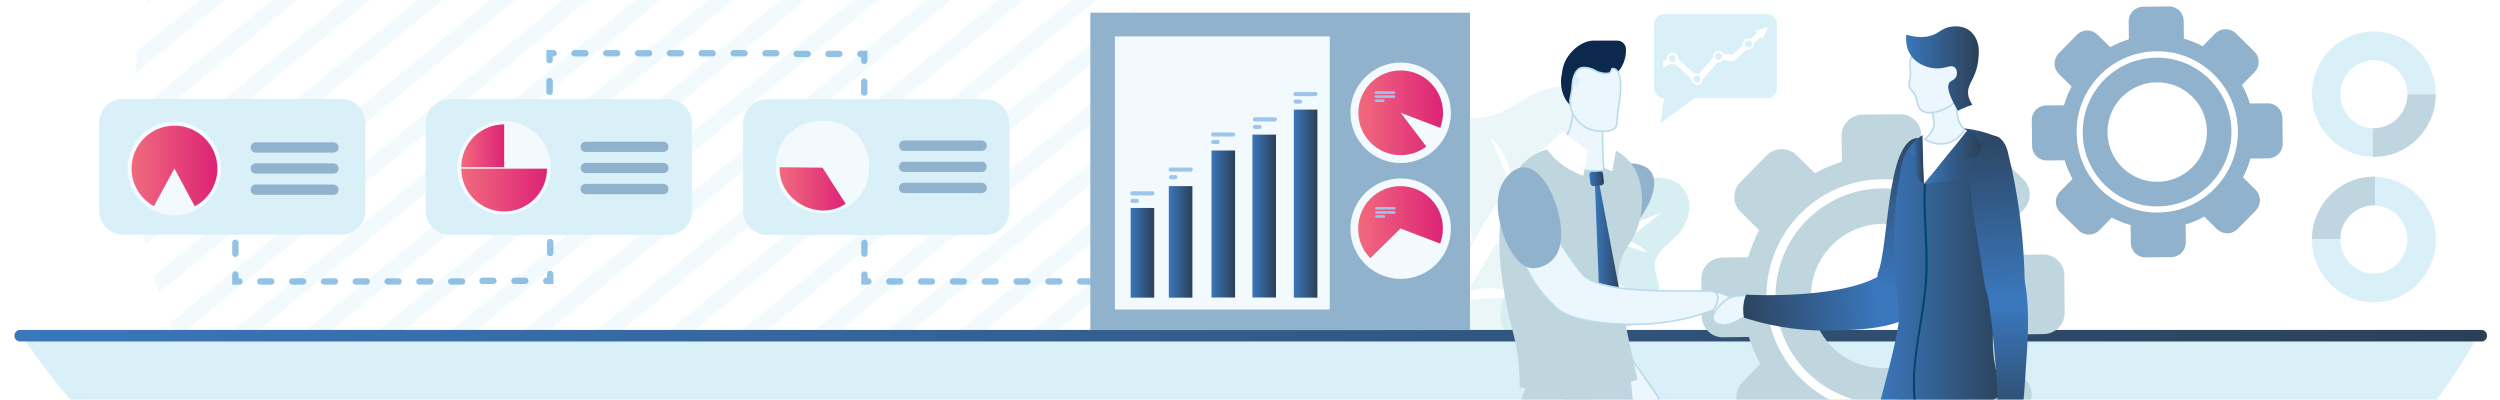 <?xml version="1.0" encoding="utf-8"?>
<!-- Generator: Adobe Illustrator 24.2.3, SVG Export Plug-In . SVG Version: 6.00 Build 0)  -->
<svg version="1.1" id="Layer_1" xmlns="http://www.w3.org/2000/svg" xmlns:xlink="http://www.w3.org/1999/xlink" x="0px" y="0px"
	 viewBox="0 0 1558 249" style="enable-background:new 0 0 1558 249;" xml:space="preserve">
<style type="text/css">
	.st0{fill:#FFFFFF;}
	.st1{clip-path:url(#SVGID_2_);}
	.st2{opacity:0.35;}
	.st3{fill:#D9F0F8;}
	.st4{fill:#EAF6F7;}
	.st5{fill:#D7EFF2;}
	.st6{fill:url(#SVGID_3_);}
	.st7{opacity:0.6;}
	.st8{fill:#4A9AD4;}
	.st9{fill:#BFD6DF;}
	.st10{fill:#91B2CC;}
	.st11{fill:#BFD5DF;}
	.st12{fill:#F2FAFE;}
	.st13{fill:url(#SVGID_4_);}
	.st14{fill:url(#SVGID_5_);}
	.st15{fill:#9DC6EA;}
	.st16{fill:url(#SVGID_6_);}
	.st17{fill:url(#SVGID_7_);}
	.st18{fill:url(#SVGID_8_);}
	.st19{fill:url(#SVGID_9_);}
	.st20{fill:url(#SVGID_10_);}
	.st21{fill:url(#SVGID_11_);}
	.st22{fill:url(#SVGID_12_);}
	.st23{fill:url(#SVGID_13_);}
	.st24{fill:url(#SVGID_14_);}
	.st25{fill:#FBB98E;}
	.st26{fill:#EBF7FC;stroke:#B9DAE8;stroke-miterlimit:10;}
	.st27{opacity:0.53;fill:#F9A263;}
	.st28{opacity:0.2;fill:#91B2CC;}
	.st29{fill:url(#SVGID_15_);}
	.st30{fill:url(#SVGID_16_);}
	.st31{fill:url(#SVGID_17_);}
	.st32{fill:#0061AF;}
	.st33{fill:url(#SVGID_18_);}
	.st34{fill:#0C294D;}
	.st35{fill-rule:evenodd;clip-rule:evenodd;fill:#D9F0F8;}
	.st36{fill-rule:evenodd;clip-rule:evenodd;fill:#FFFFFF;}
	.st37{fill:url(#SVGID_19_);}
	.st38{fill:url(#SVGID_20_);}
	.st39{fill:url(#SVGID_21_);}
	.st40{fill:url(#SVGID_22_);}
	.st41{fill:url(#SVGID_23_);}
	.st42{fill:url(#SVGID_24_);}
	.st43{fill:url(#SVGID_25_);}
	.st44{fill:#00466A;}
	.st45{fill:url(#SVGID_26_);}
	.st46{fill:url(#SVGID_27_);}
	.st47{fill:url(#SVGID_28_);}
</style>
<rect class="st0" width="1558" height="249.4"/>
<g>
	<defs>
		<rect id="SVGID_1_" y="-1" width="1558" height="250.4"/>
	</defs>
	<clipPath id="SVGID_2_">
		<use xlink:href="#SVGID_1_"  style="overflow:visible;"/>
	</clipPath>
	<g class="st1">
		<g class="st2">
			<g>
				<path class="st3" d="M145.9-116.4c15.6-21.2,33.9-40.8,55.1-58.2c21.1-17.4,43.8-31.5,67.4-42.5L145.9-116.4z"/>
				<path class="st3" d="M320.8-235.9c7.2-1.9,14.4-3.6,21.7-4.9L107.3-47.5c2.9-7,6-13.8,9.4-20.6L320.8-235.9z"/>
				<path class="st3" d="M91.3,2.9c1.3-5.5,2.7-11,4.3-16.4l281.7-231.6c5.5-0.4,11-0.6,16.5-0.7L91.3,2.9z"/>
				<path class="st3" d="M436.4-243.6L84.2,45.9c0.5-4.8,1.1-9.6,1.7-14.3L422.4-245C427.1-244.6,431.8-244.2,436.4-243.6z"/>
				<path class="st3" d="M82.7,84.4c-0.1-4.3-0.1-8.6,0-12.9l378.4-311.1c4.1,0.8,8.2,1.8,12.3,2.8L82.7,84.4z"/>
				<path class="st3" d="M85.1,119.6c-0.5-4-0.9-7.9-1.2-11.9l411.5-338.3c3.7,1.2,7.4,2.5,11.1,3.8L85.1,119.6z"/>
				<path class="st3" d="M90.8,152.1c-0.8-3.7-1.5-7.4-2.2-11.1l437.6-359.7c3.4,1.5,6.7,3,10,4.6L90.8,152.1z"/>
				<path class="st3" d="M99.2,182.4c-1.1-3.4-2.1-6.9-3.1-10.3l458-376.5c3.1,1.8,6.1,3.5,9.1,5.4L99.2,182.4z"/>
				<path class="st3" d="M110.1,210.7c-1.4-3.2-2.7-6.4-4-9.6l473.4-389.1c2.8,2,5.6,4,8.3,6.1L110.1,210.7z"/>
				<path class="st3" d="M136.8,213h15.7l457.7-376.2c-2.5-2.3-5-4.5-7.5-6.7L136.8,213z"/>
				<path class="st3" d="M182.1,213h15.7l432.7-355.7c-2.2-2.5-4.5-5-6.8-7.3L182.1,213z"/>
				<path class="st3" d="M227.3,213H243l405.8-333.6c-1-1.3-1.9-2.7-3-4c-1-1.3-2.1-2.5-3.2-3.8L227.3,213z"/>
				<path class="st3" d="M272.6,213h15.7l377-310c-1.8-2.8-3.7-5.6-5.5-8.4L272.6,213z"/>
				<path class="st3" d="M317.9,213h15.7L679.7-71.5c-1.5-3-3.1-6-4.8-9L317.9,213z"/>
				<path class="st3" d="M363.1,213h15.7L692-44.4c-1.3-3.2-2.6-6.4-4-9.6L363.1,213z"/>
				<path class="st3" d="M408.4,213h15.7L702-15.4c-1-3.4-2-6.9-3.1-10.3L408.4,213z"/>
				<path class="st3" d="M453.6,213h15.7L709.5,15.6c-0.7-3.7-1.4-7.4-2.2-11.1L453.6,213z"/>
				<path class="st3" d="M498.9,213h15.7L714.2,49c-0.3-4-0.7-7.9-1.2-11.9L498.9,213z"/>
				<path class="st3" d="M544.2,213h15.7L715.4,85.2c0.1-4.3,0.1-8.6,0-12.9L544.2,213z"/>
				<path class="st3" d="M589.4,213h15.7l107-88c0.7-4.8,1.3-9.5,1.7-14.3L589.4,213z"/>
				<path class="st3" d="M634.7,213h15.7l52.1-42.8c1.6-5.4,3-10.9,4.3-16.4L634.7,213z"/>
				<path class="st3" d="M679.9,213h7c1.3-3,2.6-5.9,3.9-8.9L679.9,213z"/>
			</g>
		</g>
		<g>
			<path class="st4" d="M988.4,169.2c7.6-8.9,11.4-22.2,6.1-32.6c-2.8-5.5-8-9.9-9.6-15.9c-2.7-9.8,4.8-19.1,8.7-28.5
				c5.4-13,2-30.9-10.9-36.5c-8.9-3.9-19.3-0.9-28,3.6c-8.6,4.5-16.6,10.5-26,12.9c-12.9,3.4-27.1-0.2-39.4,4.9
				c-11.5,4.7-19.2,16.6-21,29c-1.9,12.3,1.4,25,6.8,36.2c2.7,5.7,6,11.2,7.5,17.3c2.2,8.8,0.7,18,0.4,27.1
				c-1,30.9,25.9,38.2,49.3,23.1c7.5-4.8,13.1-12.1,20.6-17.1C964.8,184.7,978.7,180.5,988.4,169.2z"/>
			<path class="st0" d="M898,208.9c9.8-49.9,37.7-96,77.3-127.9L898,208.9z"/>
			<path class="st0" d="M917.7,152.2c-1.5-21.3-11.3-41.8-26.8-56.4L917.7,152.2z"/>
			<path class="st0" d="M919.2,151.5c22.4-10.3,49.7-9.1,71.1,3.1L919.2,151.5z"/>
			<path class="st0" d="M949.5,185c-14.1-8.1-32.9-7.1-46.2,2.3L949.5,185z"/>
			<path class="st0" d="M883.9,152.8c9.6,7.9,17,18.6,20.9,30.4L883.9,152.8z"/>
			<path class="st0" d="M976.3,114.6c-10.6-5.4-24-5-34.3,1.1L976.3,114.6z"/>
			<path class="st0" d="M941.5,115.3c0.6-11.1-4.2-22.3-12.6-29.5L941.5,115.3z"/>
		</g>
		<g>
			<path class="st5" d="M1020.3,201.3c8.1-4.4,14.7-13.1,13.6-22.3c-0.5-4.9-3.1-9.5-2.6-14.4c0.8-8,8.9-12.7,14.4-18.5
				c7.6-8.1,10.2-22.2,2.2-29.9c-5.5-5.4-14-6.1-21.6-5.2c-7.6,0.9-15.2,3-22.8,2.2c-10.4-1.1-19.9-7.7-30.4-7.5
				c-9.8,0.3-18.8,6.9-23.6,15.4c-4.8,8.6-6,18.8-5.2,28.6c0.4,4.9,1.3,9.9,0.7,14.8c-0.8,7.1-4.5,13.5-7.3,20.1
				c-9.4,22.5,8.4,35.4,29.9,30.9c6.9-1.4,13.1-5.2,20-6.8C998.6,206.1,1010,206.9,1020.3,201.3z"/>
			<path class="st0" d="M942.6,205.1c21.3-34,54.8-60.1,92.9-72.5L942.6,205.1z"/>
			<path class="st0" d="M973.1,168.9c4.9-16.1,3.5-34-3.9-49.1L973.1,168.9z"/>
			<path class="st0" d="M974.3,168.8c19.4-1.3,39.2,7.3,51.5,22.3L974.3,168.8z"/>
			<path class="st0" d="M987.2,202c-8.1-9.9-22.3-14.5-34.7-11.3L987.2,202z"/>
			<path class="st0" d="M947.9,159.8c4.9,8.5,7.3,18.5,6.9,28.3L947.9,159.8z"/>
			<path class="st0" d="M1026.8,157.7c-6.3-7-16.3-10.4-25.6-8.8L1026.8,157.7z"/>
			<path class="st0" d="M1000.9,148.4c3.6-8,3.2-17.6-1-25.3L1000.9,148.4z"/>
		</g>
		<g>
			<path class="st3" d="M13.9,209.3c0,0,67.5,108.7,159.9,127.2c92.4,18.4,194.9-78.4,267.1-70.7c72.2,7.7,130.2,69.7,313.1-6.1
				c74.4-30.9,170.4,81.1,250.6,83c141,3.3,178.5-75.1,248.2-72.4c68.2,2.7,177.4,137.9,291.6-61"/>
			<linearGradient id="SVGID_3_" gradientUnits="userSpaceOnUse" x1="9" y1="209.251" x2="1550" y2="209.251">
				<stop  offset="0" style="stop-color:#3A77BC"/>
				<stop  offset="1" style="stop-color:#2B4057"/>
			</linearGradient>
			<path class="st6" d="M1546.5,212.8H12.5c-2,0-3.5-1.6-3.5-3.6l0,0c0-2,1.6-3.6,3.5-3.6h1533.9c2,0,3.5,1.6,3.5,3.6l0,0
				C1550,211.2,1548.4,212.8,1546.5,212.8z"/>
		</g>
		<g>
			<g class="st7">
				<path class="st8" d="M340.5,136.6v-6.8c0-1.1,0.9-2,2-2c1.1,0,2,0.9,2,2v6.8c0,1.1-0.9,2-2,2
					C341.4,138.6,340.5,137.7,340.5,136.6z M340.5,116.8V110c0-1.1,0.9-2,2-2c1.1,0,2,0.9,2,2v6.8c0,1.1-0.9,2-2,2
					C341.4,118.8,340.5,117.9,340.5,116.8z M340.5,97v-6.8c0-1.1,0.9-2,2-2c1.1,0,2,0.9,2,2V97c0,1.1-0.9,2-2,2
					C341.4,99,340.5,98.1,340.5,97z M340.5,77.1v-6.8c0-1.1,0.9-2,2-2c1.1,0,2,0.9,2,2v6.8c0,1.1-0.9,2-2,2
					C341.4,79.1,340.5,78.2,340.5,77.1z M340.5,57.3v-6.8c0-1.1,0.9-2,2-2c1.1,0,2,0.9,2,2v6.8c0,1.1-0.9,2-2,2
					C341.4,59.3,340.5,58.4,340.5,57.3z M340.5,37.5v-6.3h4.5c1.1,0,2,0.9,2,2c0,1.1-0.9,2-2,2h-0.5v2.3c0,1.1-0.9,2-2,2
					C341.4,39.5,340.5,38.6,340.5,37.5z M356,33.2c0-1.1,0.9-2,2-2h6.8c1.1,0,2,0.9,2,2c0,1.1-0.9,2-2,2H358
					C356.9,35.1,356,34.3,356,33.2z M375.8,33.2c0-1.1,0.9-2,2-2h6.8c1.1,0,2,0.9,2,2c0,1.1-0.9,2-2,2h-6.8
					C376.7,35.1,375.8,34.3,375.8,33.2z M395.7,33.2c0-1.1,0.9-2,2-2h6.8c1.1,0,2,0.9,2,2c0,1.1-0.9,2-2,2h-6.8
					C396.6,35.1,395.7,34.3,395.7,33.2z M415.5,33.2c0-1.1,0.9-2,2-2h6.8c1.1,0,2,0.9,2,2c0,1.1-0.9,2-2,2h-6.8
					C416.4,35.1,415.5,34.3,415.5,33.2z M435.3,33.2c0-1.1,0.9-2,2-2h6.8c1.1,0,2,0.9,2,2c0,1.1-0.9,2-2,2h-6.8
					C436.2,35.1,435.3,34.3,435.3,33.2z M455.2,33.2c0-1.1,0.9-2,2-2h6.8c1.1,0,2,0.9,2,2c0,1.1-0.9,2-2,2h-6.8
					C456,35.1,455.2,34.3,455.2,33.2z M475,33.2c0-1.1,0.9-2,2-2h6.8c1.1,0,2,0.9,2,2c0,1.1-0.9,2-2,2H477
					C475.9,35.1,475,34.3,475,33.2z"/>
			</g>
			<g class="st7">
				<path class="st8" d="M538.6,139c-1.1,0-2-0.9-2-2v-6.8c0-1.1,0.9-2,2-2s2,0.9,2,2v6.8C540.6,138.2,539.7,139,538.6,139z
					 M538.6,119.2c-1.1,0-2-0.9-2-2v-6.8c0-1.1,0.9-2,2-2s2,0.9,2,2v6.8C540.6,118.3,539.7,119.2,538.6,119.2z M538.6,99.4
					c-1.1,0-2-0.9-2-2v-6.8c0-1.1,0.9-2,2-2s2,0.9,2,2v6.8C540.6,98.5,539.7,99.4,538.6,99.4z M538.6,79.5c-1.1,0-2-0.9-2-2v-6.8
					c0-1.1,0.9-2,2-2s2,0.9,2,2v6.8C540.6,78.7,539.7,79.5,538.6,79.5z M538.6,59.7c-1.1,0-2-0.9-2-2v-6.8c0-1.1,0.9-2,2-2
					s2,0.9,2,2v6.8C540.6,58.8,539.7,59.7,538.6,59.7z M538.6,39.9c-1.1,0-2-0.9-2-2v-2.3h-0.5c-1.1,0-2-0.9-2-2c0-1.1,0.9-2,2-2
					h4.5v6.3C540.6,39,539.7,39.9,538.6,39.9z M523.1,35.6h-6.8c-1.1,0-2-0.9-2-2c0-1.1,0.9-2,2-2h6.8c1.1,0,2,0.9,2,2
					C525.1,34.7,524.2,35.6,523.1,35.6z M503.3,35.6h-6.8c-1.1,0-2-0.9-2-2c0-1.1,0.9-2,2-2h6.8c1.1,0,2,0.9,2,2
					C505.3,34.7,504.4,35.6,503.3,35.6z"/>
			</g>
		</g>
		<g>
			<g class="st7">
				<path class="st8" d="M146.7,70c1.1,0,2,0.9,2,2v6.8c0,1.1-0.9,2-2,2s-2-0.9-2-2V72C144.7,70.9,145.6,70,146.7,70z M146.7,89.8
					c1.1,0,2,0.9,2,2v6.8c0,1.1-0.9,2-2,2s-2-0.9-2-2v-6.8C144.7,90.7,145.6,89.8,146.7,89.8z M146.7,109.6c1.1,0,2,0.9,2,2v6.8
					c0,1.1-0.9,2-2,2s-2-0.9-2-2v-6.8C144.7,110.5,145.6,109.6,146.7,109.6z M146.7,129.5c1.1,0,2,0.9,2,2v6.8c0,1.1-0.9,2-2,2
					s-2-0.9-2-2v-6.8C144.7,130.4,145.6,129.5,146.7,129.5z M146.7,149.3c1.1,0,2,0.9,2,2v6.8c0,1.1-0.9,2-2,2s-2-0.9-2-2v-6.8
					C144.7,150.2,145.6,149.3,146.7,149.3z M146.7,169.1c1.1,0,2,0.9,2,2v2.3h0.5c1.1,0,2,0.9,2,2c0,1.1-0.9,2-2,2h-4.5v-6.3
					C144.7,170,145.6,169.1,146.7,169.1z M162.2,173.4h6.8c1.1,0,2,0.9,2,2c0,1.1-0.9,2-2,2h-6.8c-1.1,0-2-0.9-2-2
					C160.2,174.3,161.1,173.4,162.2,173.4z M182.1,173.4h6.8c1.1,0,2,0.9,2,2c0,1.1-0.9,2-2,2h-6.8c-1.1,0-2-0.9-2-2
					C180.1,174.3,181,173.4,182.1,173.4z M201.9,173.4h6.8c1.1,0,2,0.9,2,2c0,1.1-0.9,2-2,2h-6.8c-1.1,0-2-0.9-2-2
					C199.9,174.3,200.8,173.4,201.9,173.4z M221.7,173.4h6.8c1.1,0,2,0.9,2,2c0,1.1-0.9,2-2,2h-6.8c-1.1,0-2-0.9-2-2
					C219.7,174.3,220.6,173.4,221.7,173.4z M241.6,173.4h6.8c1.1,0,2,0.9,2,2c0,1.1-0.9,2-2,2h-6.8c-1.1,0-2-0.9-2-2
					C239.6,174.3,240.5,173.4,241.6,173.4z M261.4,173.4h6.8c1.1,0,2,0.9,2,2c0,1.1-0.9,2-2,2h-6.8c-1.1,0-2-0.9-2-2
					C259.4,174.3,260.3,173.4,261.4,173.4z M281.2,173.4h6.8c1.1,0,2,0.9,2,2c0,1.1-0.9,2-2,2h-6.8c-1.1,0-2-0.9-2-2
					C279.2,174.3,280.1,173.4,281.2,173.4z"/>
			</g>
			<g class="st7">
				<path class="st8" d="M344.9,71.5v6.8c0,1.1-0.9,2-2,2c-1.1,0-2-0.9-2-2v-6.8c0-1.1,0.9-2,2-2C344,69.6,344.9,70.4,344.9,71.5z
					 M344.9,91.4v6.8c0,1.1-0.9,2-2,2c-1.1,0-2-0.9-2-2v-6.8c0-1.1,0.9-2,2-2C344,89.4,344.9,90.3,344.9,91.4z M344.9,111.2v6.8
					c0,1.1-0.9,2-2,2c-1.1,0-2-0.9-2-2v-6.8c0-1.1,0.9-2,2-2C344,109.2,344.9,110.1,344.9,111.2z M344.9,131v6.8c0,1.1-0.9,2-2,2
					c-1.1,0-2-0.9-2-2V131c0-1.1,0.9-2,2-2C344,129,344.9,129.9,344.9,131z M344.9,150.9v6.8c0,1.1-0.9,2-2,2c-1.1,0-2-0.9-2-2v-6.8
					c0-1.1,0.9-2,2-2C344,148.9,344.9,149.8,344.9,150.9z M344.9,170.7v6.3h-4.5c-1.1,0-2-0.9-2-2c0-1.1,0.9-2,2-2h0.5v-2.3
					c0-1.1,0.9-2,2-2C344,168.7,344.9,169.6,344.9,170.7z M329.4,175c0,1.1-0.9,2-2,2h-6.8c-1.1,0-2-0.9-2-2c0-1.1,0.9-2,2-2h6.8
					C328.5,173,329.4,173.9,329.4,175z M309.5,175c0,1.1-0.9,2-2,2h-6.8c-1.1,0-2-0.9-2-2c0-1.1,0.9-2,2-2h6.8
					C308.6,173,309.5,173.9,309.5,175z"/>
			</g>
		</g>
		<g>
			<g class="st7">
				<path class="st8" d="M538.7,70c1.1,0,2,0.9,2,2v6.8c0,1.1-0.9,2-2,2s-2-0.9-2-2V72C536.7,70.9,537.6,70,538.7,70z M538.7,89.8
					c1.1,0,2,0.9,2,2v6.8c0,1.1-0.9,2-2,2s-2-0.9-2-2v-6.8C536.7,90.7,537.6,89.8,538.7,89.8z M538.7,109.6c1.1,0,2,0.9,2,2v6.8
					c0,1.1-0.9,2-2,2s-2-0.9-2-2v-6.8C536.7,110.5,537.6,109.6,538.7,109.6z M538.7,129.5c1.1,0,2,0.9,2,2v6.8c0,1.1-0.9,2-2,2
					s-2-0.9-2-2v-6.8C536.7,130.4,537.6,129.5,538.7,129.5z M538.7,149.3c1.1,0,2,0.9,2,2v6.8c0,1.1-0.9,2-2,2s-2-0.9-2-2v-6.8
					C536.7,150.2,537.6,149.3,538.7,149.3z M538.7,169.1c1.1,0,2,0.9,2,2v2.3h0.5c1.1,0,2,0.9,2,2c0,1.1-0.9,2-2,2h-4.5v-6.3
					C536.7,170,537.6,169.1,538.7,169.1z M554.2,173.4h6.8c1.1,0,2,0.9,2,2c0,1.1-0.9,2-2,2h-6.8c-1.1,0-2-0.9-2-2
					C552.2,174.3,553.1,173.4,554.2,173.4z M574,173.4h6.8c1.1,0,2,0.9,2,2c0,1.1-0.9,2-2,2H574c-1.1,0-2-0.9-2-2
					C572.1,174.3,573,173.4,574,173.4z M593.9,173.4h6.8c1.1,0,2,0.9,2,2c0,1.1-0.9,2-2,2h-6.8c-1.1,0-2-0.9-2-2
					C591.9,174.3,592.8,173.4,593.9,173.4z M613.7,173.4h6.8c1.1,0,2,0.9,2,2c0,1.1-0.9,2-2,2h-6.8c-1.1,0-2-0.9-2-2
					C611.7,174.3,612.6,173.4,613.7,173.4z M633.5,173.4h6.8c1.1,0,2,0.9,2,2c0,1.1-0.9,2-2,2h-6.8c-1.1,0-2-0.9-2-2
					C631.6,174.3,632.4,173.4,633.5,173.4z M653.4,173.4h6.8c1.1,0,2,0.9,2,2c0,1.1-0.9,2-2,2h-6.8c-1.1,0-2-0.9-2-2
					C651.4,174.3,652.3,173.4,653.4,173.4z M673.2,173.4h6.8c1.1,0,2,0.9,2,2c0,1.1-0.9,2-2,2h-6.8c-1.1,0-2-0.9-2-2
					C671.2,174.3,672.1,173.4,673.2,173.4z"/>
			</g>
			<g class="st7">
				<path class="st8" d="M736.9,71.5v6.8c0,1.1-0.9,2-2,2s-2-0.9-2-2v-6.8c0-1.1,0.9-2,2-2S736.9,70.4,736.9,71.5z M736.9,91.4v6.8
					c0,1.1-0.9,2-2,2s-2-0.9-2-2v-6.8c0-1.1,0.9-2,2-2S736.9,90.3,736.9,91.4z M736.9,111.2v6.8c0,1.1-0.9,2-2,2s-2-0.9-2-2v-6.8
					c0-1.1,0.9-2,2-2S736.9,110.1,736.9,111.2z M736.9,131v6.8c0,1.1-0.9,2-2,2s-2-0.9-2-2V131c0-1.1,0.9-2,2-2
					S736.9,129.9,736.9,131z M736.9,150.9v6.8c0,1.1-0.9,2-2,2s-2-0.9-2-2v-6.8c0-1.1,0.9-2,2-2S736.9,149.8,736.9,150.9z
					 M736.9,170.7v6.3h-4.5c-1.1,0-2-0.9-2-2c0-1.1,0.9-2,2-2h0.5v-2.3c0-1.1,0.9-2,2-2S736.9,169.6,736.9,170.7z M721.3,175
					c0,1.1-0.9,2-2,2h-6.8c-1.1,0-2-0.9-2-2c0-1.1,0.9-2,2-2h6.8C720.5,173,721.3,173.9,721.3,175z M701.5,175c0,1.1-0.9,2-2,2h-6.8
					c-1.1,0-2-0.9-2-2c0-1.1,0.9-2,2-2h6.8C700.6,173,701.5,173.9,701.5,175z"/>
			</g>
		</g>
		<path class="st3" d="M212.7,146.3H76.8c-8.2,0-15-6.7-15-15V76.6c0-8.2,6.7-15,15-15h135.9c8.2,0,15,6.7,15,15v54.7
			C227.7,139.6,220.9,146.3,212.7,146.3z"/>
		<path class="st3" d="M416.2,146.4H280.3c-8.2,0-15-6.7-15-15V76.8c0-8.2,6.7-15,15-15h135.9c8.2,0,15,6.7,15,15v54.7
			C431.2,139.7,424.5,146.4,416.2,146.4z"/>
		<g>
			<path class="st9" d="M1273.2,158.6l-16.1,0.2c-1.8-5.9-4.2-11.5-7.1-16.8l11.2-11.5c5.1-5.2,5-13.6-0.2-18.7l-16.6-16.3
				c-5.2-5.1-13.6-5-18.7,0.2l-11.2,11.5c-5.3-2.8-11-5.1-16.9-6.8l-0.2-16.1c-0.1-7.3-6-13.2-13.3-13.1l-23.3,0.2
				c-7.3,0.1-13.2,6-13.1,13.3l0.2,16.1c-5.9,1.8-11.5,4.2-16.8,7.1l-11.5-11.2c-5.2-5.1-13.6-5-18.7,0.2l-16.3,16.6
				c-5.1,5.2-5,13.6,0.2,18.7l11.5,11.2c-2.8,5.3-5.1,11-6.8,16.9l-16.1,0.2c-7.3,0.1-13.2,6-13.1,13.3l0.2,23.3
				c0.1,7.3,6,13.2,13.3,13.1l16.1-0.2c1.8,5.9,4.2,11.5,7.1,16.8l-11.2,11.5c-5.1,5.2-5,13.6,0.2,18.7l16.6,16.3
				c5.2,5.1,13.6,5,18.7-0.2l11.2-11.5c5.3,2.8,11,5.1,16.9,6.8l0.2,16.1c0.1,7.3,6,13.2,13.3,13.1l23.3-0.2
				c7.3-0.1,13.2-6,13.1-13.4l-0.2-16.1c5.9-1.8,11.5-4.2,16.8-7.1l11.5,11.2c5.2,5.1,13.6,5,18.7-0.2l16.3-16.6
				c5.1-5.2,5-13.6-0.2-18.7l-11.5-11.2c2.8-5.3,5.1-11,6.8-16.9l16.1-0.2c7.3-0.1,13.2-6,13.1-13.4l-0.2-23.3
				C1286.5,164.4,1280.5,158.5,1273.2,158.6z M1174,229.4c-24.8,0.2-45.1-19.7-45.4-44.5c-0.2-24.8,19.7-45.1,44.5-45.4
				c24.8-0.2,45.1,19.7,45.4,44.5C1218.8,208.8,1198.8,229.1,1174,229.4z"/>
			<g>
				<path class="st0" d="M1179.4,256.9c-40,3.2-75.1-26.7-78.3-66.7c-3.2-40,26.7-75.1,66.7-78.3c40-3.2,75.1,26.7,78.3,66.7
					C1249.3,218.6,1219.4,253.7,1179.4,256.9z M1168.2,117.6c-36.9,3-64.4,35.4-61.5,72.2c3,36.9,35.4,64.4,72.2,61.5
					c36.9-3,64.4-35.4,61.5-72.2C1237.5,142.2,1205.1,114.6,1168.2,117.6z"/>
			</g>
		</g>
		<g>
			<path class="st10" d="M1413.2,64.4l-11.1,0.1c-1.2-4.1-2.9-7.9-4.9-11.6l7.8-7.9c3.5-3.6,3.5-9.4-0.1-12.9l-11.5-11.3
				c-3.6-3.5-9.4-3.5-12.9,0.1l-7.8,7.9c-3.7-2-7.6-3.5-11.7-4.7l-0.1-11.1c-0.1-5-4.2-9.1-9.2-9l-16.1,0.2c-5,0-9.1,4.2-9,9.2
				l0.1,11.1c-4.1,1.2-7.9,2.9-11.6,4.9l-7.9-7.8c-3.6-3.5-9.4-3.5-12.9,0.1l-11.3,11.5c-3.5,3.6-3.5,9.4,0.1,12.9l7.9,7.8
				c-2,3.7-3.5,7.6-4.7,11.7l-11.1,0.1c-5,0-9.1,4.2-9,9.2l0.2,16.1c0,5,4.2,9.1,9.2,9l11.1-0.1c1.2,4.1,2.9,7.9,4.9,11.6l-7.8,7.9
				c-3.5,3.6-3.5,9.4,0.1,12.9l11.5,11.3c3.6,3.5,9.4,3.5,12.9-0.1l7.8-7.9c3.7,2,7.6,3.5,11.7,4.7l0.1,11.1c0.1,5,4.2,9.1,9.2,9
				l16.1-0.2c5,0,9.1-4.2,9-9.2l-0.1-11.1c4.1-1.2,7.9-2.9,11.6-4.9l7.9,7.8c3.6,3.5,9.4,3.5,12.9-0.1l11.3-11.5
				c3.5-3.6,3.5-9.4-0.1-12.9l-7.9-7.8c2-3.7,3.5-7.6,4.7-11.7l11.1-0.1c5,0,9.1-4.2,9-9.2l-0.2-16.1
				C1422.3,68.4,1418.2,64.3,1413.2,64.4z M1344.7,113.3c-17.1,0.2-31.2-13.6-31.3-30.7c-0.2-17.1,13.6-31.2,30.7-31.3
				c17.1-0.2,31.2,13.6,31.3,30.7C1375.5,99.1,1361.8,113.1,1344.7,113.3z"/>
			<g>
				<path class="st0" d="M1348.4,132.3c-27.6,2.2-51.9-18.4-54.1-46.1c-2.2-27.6,18.4-51.9,46.1-54.1c27.6-2.2,51.9,18.4,54.1,46.1
					S1376,130.1,1348.4,132.3z M1340.6,36.1c-25.5,2-44.5,24.4-42.5,49.9c2,25.5,24.4,44.5,49.9,42.5c25.5-2,44.5-24.4,42.5-49.9
					C1388.5,53.1,1366.1,34,1340.6,36.1z"/>
			</g>
		</g>
		<g>
			<path class="st11" d="M1479.4,128c0.3,0,0.5,0,0.8,0v-17.9c-0.3,0-0.5,0-0.8,0c-21.3,0-38.6,17.5-38.6,39.1h17.7
				C1458.5,137.5,1467.8,128,1479.4,128z"/>
			<path class="st3" d="M1480.2,128.1c11.2,0.4,20.1,9.7,20.1,21.2c0,11.4-8.9,20.7-20.1,21.2c-0.3,0-0.5,0-0.8,0
				c-11.5,0-20.9-9.5-20.9-21.2h-17.7c0,21.6,17.3,39.1,38.6,39.1c0.3,0,0.5,0,0.8,0c20.9-0.4,37.8-17.8,37.8-39.1
				s-16.9-38.6-37.8-39.1V128.1z"/>
		</g>
		<g>
			<path class="st11" d="M1479.4,79.9c-0.3,0-0.5,0-0.8,0v17.9c0.3,0,0.5,0,0.8,0c21.3,0,38.6-17.5,38.6-39.1h-17.7
				C1500.3,70.4,1490.9,79.9,1479.4,79.9z"/>
			<path class="st3" d="M1478.6,79.9c-11.2-0.4-20.1-9.7-20.1-21.2s8.9-20.7,20.1-21.2c0.3,0,0.5,0,0.8,0c11.5,0,20.9,9.5,20.9,21.2
				h17.7c0-21.6-17.3-39.1-38.6-39.1c-0.3,0-0.5,0-0.8,0c-20.9,0.4-37.8,17.8-37.8,39.1s16.9,38.6,37.8,39.1V79.9z"/>
		</g>
		<g>
			<rect x="679.5" y="7.9" class="st10" width="236.6" height="197.8"/>
			<rect x="694.8" y="22.7" class="st12" width="133.9" height="170.2"/>
			<path class="st12" d="M841.6,70.3c0-17.3,14-31.3,31.3-31.3s31.3,14,31.3,31.3c0,17.3-14,31.3-31.3,31.3S841.6,87.6,841.6,70.3z"
				/>
			<linearGradient id="SVGID_4_" gradientUnits="userSpaceOnUse" x1="846.394" y1="70.3" x2="899.252" y2="70.3">
				<stop  offset="0" style="stop-color:#F16A7E"/>
				<stop  offset="1" style="stop-color:#DD2376"/>
			</linearGradient>
			<path class="st13" d="M899.3,70.3c0-14.6-11.8-26.4-26.4-26.4c-14.6,0-26.4,11.8-26.4,26.4c0,14.6,11.8,26.4,26.4,26.4
				c6,0,11.6-2,16-5.4l-16-21l24.7,9.4C898.6,76.8,899.3,73.6,899.3,70.3z"/>
			<path class="st12" d="M841.6,142.5c0-17.3,14-31.3,31.3-31.3c17.3,0,31.3,14,31.3,31.3c0,17.3-14,31.3-31.3,31.3
				C855.6,173.7,841.6,159.7,841.6,142.5z"/>
			<linearGradient id="SVGID_5_" gradientUnits="userSpaceOnUse" x1="846.394" y1="138.511" x2="899.252" y2="138.511">
				<stop  offset="0" style="stop-color:#F16A7E"/>
				<stop  offset="1" style="stop-color:#DD2376"/>
			</linearGradient>
			<path class="st14" d="M872.8,116c-14.6,0-26.4,11.8-26.4,26.4c0,7.2,2.9,13.8,7.6,18.5l18.8-18.5l24.7,9.4
				c1.1-2.9,1.7-6.1,1.7-9.4C899.3,127.9,887.4,116,872.8,116z"/>
			<g>
				<path class="st15" d="M869,129h-11.3c-0.4,0-0.8,0.4-0.8,0.8l0,0c0,0.4,0.4,0.8,0.8,0.8H869c0.4,0,0.8-0.4,0.8-0.8l0,0
					C869.8,129.4,869.4,129,869,129z"/>
				<path class="st15" d="M869,131.6h-11.3c-0.4,0-0.8,0.4-0.8,0.8c0,0.4,0.4,0.8,0.8,0.8H869c0.4,0,0.8-0.4,0.8-0.8
					C869.8,131.9,869.4,131.6,869,131.6z"/>
				<path class="st15" d="M862.4,134.1h-4.6c-0.4,0-0.8,0.4-0.8,0.8c0,0.4,0.4,0.8,0.8,0.8h4.6c0.4,0,0.8-0.4,0.8-0.8
					C863.2,134.5,862.8,134.1,862.4,134.1z"/>
			</g>
			<g>
				<path class="st15" d="M868.7,56.9h-11.3c-0.4,0-0.8,0.4-0.8,0.8l0,0c0,0.4,0.4,0.8,0.8,0.8h11.3c0.4,0,0.8-0.4,0.8-0.8l0,0
					C869.5,57.2,869.2,56.9,868.7,56.9z"/>
				<path class="st15" d="M868.7,59.4h-11.3c-0.4,0-0.8,0.4-0.8,0.8c0,0.4,0.4,0.8,0.8,0.8h11.3c0.4,0,0.8-0.4,0.8-0.8
					C869.5,59.8,869.2,59.4,868.7,59.4z"/>
				<path class="st15" d="M862.1,62h-4.6c-0.4,0-0.8,0.4-0.8,0.8c0,0.4,0.4,0.8,0.8,0.8h4.6c0.4,0,0.8-0.4,0.8-0.8
					C862.9,62.3,862.6,62,862.1,62z"/>
			</g>
			<g>
				<linearGradient id="SVGID_6_" gradientUnits="userSpaceOnUse" x1="754.957" y1="139.614" x2="769.664" y2="139.614">
					<stop  offset="0" style="stop-color:#3A77BC"/>
					<stop  offset="1" style="stop-color:#2B4057"/>
				</linearGradient>
				<rect x="755" y="93.8" class="st16" width="14.7" height="91.6"/>
				<linearGradient id="SVGID_7_" gradientUnits="userSpaceOnUse" x1="806.256" y1="126.845" x2="820.963" y2="126.845">
					<stop  offset="0" style="stop-color:#3A77BC"/>
					<stop  offset="1" style="stop-color:#2B4057"/>
				</linearGradient>
				<rect x="806.3" y="68.3" class="st17" width="14.7" height="117.2"/>
				<linearGradient id="SVGID_8_" gradientUnits="userSpaceOnUse" x1="728.392" y1="150.692" x2="743.099" y2="150.692">
					<stop  offset="0" style="stop-color:#3A77BC"/>
					<stop  offset="1" style="stop-color:#2B4057"/>
				</linearGradient>
				<rect x="728.4" y="116" class="st18" width="14.7" height="69.5"/>
				<linearGradient id="SVGID_9_" gradientUnits="userSpaceOnUse" x1="780.54" y1="134.666" x2="795.247" y2="134.666">
					<stop  offset="0" style="stop-color:#3A77BC"/>
					<stop  offset="1" style="stop-color:#2B4057"/>
				</linearGradient>
				<rect x="780.5" y="83.9" class="st19" width="14.7" height="101.5"/>
				<linearGradient id="SVGID_10_" gradientUnits="userSpaceOnUse" x1="704.57" y1="157.49" x2="719.278" y2="157.49">
					<stop  offset="0" style="stop-color:#3A77BC"/>
					<stop  offset="1" style="stop-color:#2B4057"/>
				</linearGradient>
				<rect x="704.6" y="129.6" class="st20" width="14.7" height="55.9"/>
			</g>
			<g>
				<path class="st15" d="M794.5,73.1h-12.5c-0.7,0-1.3,0.6-1.3,1.3c0,0.7,0.6,1.3,1.3,1.3h12.5c0.7,0,1.3-0.6,1.3-1.3
					C795.8,73.7,795.3,73.1,794.5,73.1z"/>
				<path class="st15" d="M784.9,77.8h-2.8c-0.7,0-1.3,0.6-1.3,1.3c0,0.7,0.6,1.3,1.3,1.3h2.8c0.7,0,1.3-0.6,1.3-1.3
					C786.2,78.4,785.6,77.8,784.9,77.8z"/>
				<path class="st15" d="M742.1,104.4h-12.5c-0.7,0-1.3,0.6-1.3,1.3c0,0.7,0.6,1.3,1.3,1.3h12.5c0.7,0,1.3-0.6,1.3-1.3
					C743.4,105,742.8,104.4,742.1,104.4z"/>
				<path class="st15" d="M732.5,109.1h-2.8c-0.7,0-1.3,0.6-1.3,1.3l0,0c0,0.7,0.6,1.3,1.3,1.3h2.8c0.7,0,1.3-0.6,1.3-1.3l0,0
					C733.7,109.7,733.2,109.1,732.5,109.1z"/>
				<path class="st15" d="M718.2,119.2h-12.5c-0.7,0-1.3,0.6-1.3,1.3c0,0.7,0.6,1.3,1.3,1.3h12.5c0.7,0,1.3-0.6,1.3-1.3
					C719.4,119.8,718.9,119.2,718.2,119.2z"/>
				<path class="st15" d="M708.5,123.9h-2.8c-0.7,0-1.3,0.6-1.3,1.3l0,0c0,0.7,0.6,1.3,1.3,1.3h2.8c0.7,0,1.3-0.6,1.3-1.3l0,0
					C709.8,124.5,709.2,123.9,708.5,123.9z"/>
				<path class="st15" d="M768.5,82.5h-12.5c-0.7,0-1.3,0.6-1.3,1.3c0,0.7,0.6,1.3,1.3,1.3h12.5c0.7,0,1.3-0.6,1.3-1.3
					C769.8,83.1,769.2,82.5,768.5,82.5z"/>
				<path class="st15" d="M758.9,87.2h-2.8c-0.7,0-1.3,0.6-1.3,1.3l0,0c0,0.7,0.6,1.3,1.3,1.3h2.8c0.7,0,1.3-0.6,1.3-1.3l0,0
					C760.2,87.7,759.6,87.2,758.9,87.2z"/>
				<path class="st15" d="M819.8,57.3h-12.5c-0.7,0-1.3,0.6-1.3,1.3c0,0.7,0.6,1.3,1.3,1.3h12.5c0.7,0,1.3-0.6,1.3-1.3
					C821.1,57.9,820.5,57.3,819.8,57.3z"/>
				<path class="st15" d="M810.2,62h-2.8c-0.7,0-1.3,0.6-1.3,1.3c0,0.7,0.6,1.3,1.3,1.3h2.8c0.7,0,1.3-0.6,1.3-1.3
					C811.5,62.6,810.9,62,810.2,62z"/>
			</g>
		</g>
		
			<ellipse transform="matrix(0.707 -0.707 0.707 0.707 18.036 252.823)" class="st12" cx="314.2" cy="104.6" rx="29.2" ry="29.2"/>
		<g>
			<path class="st10" d="M413.4,88.3H365c-1.8,0-3.2,1.4-3.2,3.2l0,0c0,1.8,1.4,3.2,3.2,3.2h48.4c1.8,0,3.2-1.4,3.2-3.2l0,0
				C416.6,89.8,415.1,88.3,413.4,88.3z"/>
			<path class="st10" d="M413.4,101.5H365c-1.8,0-3.2,1.4-3.2,3.2l0,0c0,1.8,1.4,3.2,3.2,3.2h48.4c1.8,0,3.2-1.4,3.2-3.2l0,0
				C416.6,102.9,415.1,101.5,413.4,101.5z"/>
			<path class="st10" d="M413.4,114.6H365c-1.8,0-3.2,1.4-3.2,3.2c0,1.8,1.4,3.2,3.2,3.2h48.4c1.8,0,3.2-1.4,3.2-3.2
				C416.6,116,415.1,114.6,413.4,114.6z"/>
		</g>
		<linearGradient id="SVGID_11_" gradientUnits="userSpaceOnUse" x1="287.464" y1="90.846" x2="314.203" y2="90.846">
			<stop  offset="0" style="stop-color:#F16A7E"/>
			<stop  offset="1" style="stop-color:#DD2376"/>
		</linearGradient>
		<path class="st21" d="M287.5,104.2h26.7V77.5C299.4,77.5,287.5,89.4,287.5,104.2z"/>
		<linearGradient id="SVGID_12_" gradientUnits="userSpaceOnUse" x1="287.464" y1="118.445" x2="340.94" y2="118.445">
			<stop  offset="0" style="stop-color:#F16A7E"/>
			<stop  offset="1" style="stop-color:#DD2376"/>
		</linearGradient>
		<path class="st22" d="M340.9,105.1h-26.7h0h-26.7c0,14.8,12,26.7,26.7,26.7l0,0l0,0c0,0,0,0,0,0h0
			C329,131.8,340.9,119.8,340.9,105.1z"/>
		<path class="st3" d="M614,146.4H478.1c-8.2,0-15-6.7-15-15V76.8c0-8.2,6.7-15,15-15H614c8.2,0,15,6.7,15,15v54.7
			C629,139.7,622.3,146.4,614,146.4z"/>
		<path class="st12" d="M483.4,104c0.7-38.4,57.8-38.4,58.4,0C541.2,142.4,484.1,142.4,483.4,104z"/>
		<g>
			<path class="st10" d="M563.4,94h48.4c1.8,0,3.2-1.4,3.2-3.2c0-1.8-1.4-3.2-3.2-3.2h-48.4C559.3,87.6,559.3,94.1,563.4,94z"/>
			<path class="st10" d="M611.8,100.8h-48.4c-1.8,0-3.2,1.4-3.2,3.2c0,1.8,1.4,3.2,3.2,3.2h48.4
				C615.9,107.2,615.9,100.7,611.8,100.8z"/>
			<path class="st10" d="M611.8,113.9h-48.4c-1.8,0-3.2,1.4-3.2,3.2l0,0c0,1.8,1.4,3.2,3.2,3.2h48.4c1.8,0,3.2-1.4,3.2-3.2l0,0
				C615,115.4,613.6,113.9,611.8,113.9z"/>
		</g>
		<linearGradient id="SVGID_13_" gradientUnits="userSpaceOnUse" x1="485.861" y1="117.661" x2="526.966" y2="117.661">
			<stop  offset="0" style="stop-color:#F16A7E"/>
			<stop  offset="1" style="stop-color:#DD2376"/>
		</linearGradient>
		<path class="st23" d="M512.6,104.5l-26.7-0.3C485,124.9,510,138.5,527,127L512.6,104.5z"/>
		
			<ellipse transform="matrix(0.952 -0.305 0.305 0.952 -26.866 38.17)" class="st12" cx="108.7" cy="105" rx="29.2" ry="29.2"/>
		<linearGradient id="SVGID_14_" gradientUnits="userSpaceOnUse" x1="81.92" y1="103.429" x2="135.393" y2="103.429">
			<stop  offset="0" style="stop-color:#F16A7E"/>
			<stop  offset="1" style="stop-color:#DD2376"/>
		</linearGradient>
		<path class="st24" d="M108.7,78.3c-14.8,0-26.7,12-26.7,26.7c0,10.1,5.6,18.9,13.9,23.5c4.3-7.9,12.8-23.5,12.8-23.5l12.7,23.6
			c8.4-4.5,14.1-13.4,14.1-23.6C135.4,90.3,123.4,78.3,108.7,78.3z"/>
		<g>
			<path class="st10" d="M207.8,88.7h-48.4c-1.8,0-3.2,1.4-3.2,3.2v0c0,1.8,1.4,3.2,3.2,3.2h48.4c1.8,0,3.2-1.4,3.2-3.2v0
				C211,90.1,209.6,88.7,207.8,88.7z"/>
			<path class="st10" d="M207.8,101.8h-48.4c-1.8,0-3.2,1.4-3.2,3.2c0,1.8,1.4,3.2,3.2,3.2h48.4c1.8,0,3.2-1.4,3.2-3.2
				C211,103.3,209.6,101.8,207.8,101.8z"/>
			<path class="st10" d="M207.8,115h-48.4c-1.8,0-3.2,1.4-3.2,3.2c0,1.8,1.4,3.2,3.2,3.2h48.4c1.8,0,3.2-1.4,3.2-3.2
				C211,116.4,209.6,115,207.8,115z"/>
		</g>
		<g>
			<g>
				<path class="st25" d="M990.9,190.1c-0.8,0.9-1.9,2.1-3.6,2.4c-1,0.2-1.9,0-2.4-0.2l-3.4-1.1c-3.6-0.2-5.8-1.3-7.2-2.4
					c-6.3-4.9-6.7-17.7-1-32.8c0.9-2.5,2-5,3.3-7.5c2.4-4.8,4.8-9.5,7.2-14.3l25.1,8c-2.8,3.9-5.6,10.7-8.7,19.2
					c-1.3,3.5-2.1,5.7-2.5,6.9c-1.9,5.8-3,10.7-3.6,14.3C993.7,184.3,993.2,187.4,990.9,190.1z"/>
				<path class="st3" d="M1026.3,270.9c-1-0.7-1.8-1.4-2.3-2.1c-4-5.2-0.8-12.9-0.4-13.8c2.6-3.3,5.2-6.5,7.8-9.8
					c0.9,1.1,2.1,2.7,3.1,4.8c1.9,3.9,2.1,7.3,2.2,9.3c0.3,4.3,0.5,8.2-2,10.7c-0.4,0.3-1.8,1.7-4,1.9
					C1028.4,272.1,1026.8,271.2,1026.3,270.9z"/>
				<path class="st26" d="M1024.1,255.2c-8.5-5.8-21.6-16-33.5-32.2c-2.9-4-30.3-41.2-19.4-55.3c5.5-7,20.2-8,24.4-2.7
					c2,2.5-0.4,5.4-0.4,12.5c0.1,6.7,2.1,11.5,4.3,16.7c7.6,17.7,27.5,43.3,33.4,52.6c0.4,0.7,1.3,2.1,0.9,3.7
					C1033,253.5,1028,254.7,1024.1,255.2z"/>
				<path class="st27" d="M1001.2,158.2c-7.4,3.3-19.4,1.7-27.3-4.6c0.9-2.5,2-5,3.3-7.5c2.4-4.8,4.8-9.5,7.2-14.3l25.1,8
					C1006.7,143.7,1004.3,149.8,1001.2,158.2z"/>
				<path class="st10" d="M1016.6,101.8c-15.7-0.7-28,17.3-30.8,21.4c-0.8,1.1-4,6-5.9,12.8c-1.2,4.5-0.9,6.6-0.8,7.4
					c0.8,4.3,3.6,6.8,4.8,7.8c0.9,0.8,4.8,3.9,10.8,3.9c5.7,0,10.1-2.7,12.5-4.3c13.9-9,29.2-32.8,21.8-43.6
					C1025.6,102.2,1018.5,101.9,1016.6,101.8z"/>
			</g>
			<g>
				<path class="st11" d="M975,259.7c0.8,25.1,7.5,41.3,14.5,64.6c3.1,10.3,7,24.1,10.7,41c2.2,10,15.7,12,20.7,3c0,0,0,0,0,0
					c0,0,0,0,0-0.1c4.2-7.7,6-16.5,5.2-25.2c-3.3-36.3-6.7-72.6-10-108.8c-0.3-3.4-2.4-6.3-5.5-7.6c-7.3-3.2-20.7-7.3-29.1,0.7
					C980,228.7,974.2,234.7,975,259.7z"/>
				<path class="st11" d="M1019.9,481.5l12.1,0c-3.5-18.9-6.3-40.5-7.6-64.4c-1.2-21.7-0.8-41.7,0.3-59.5c0.3-4.3-0.7-8.5-3-12.1
					c-1.9-3-4.5-5.2-7.5-5.8c-3.5-0.8-6.8,0.7-13.5,3.7c-2.1,1-3.9,1.9-5,2.5c-1.4,14.4-1.8,31.5,0.2,50.7
					C999.7,432.7,1010.5,461.7,1019.9,481.5z"/>
				<polygon class="st28" points="1019.6,490.3 1040,486.9 1030.1,476.7 1018.5,478.7 				"/>
				<linearGradient id="SVGID_15_" gradientUnits="userSpaceOnUse" x1="1016.153" y1="491.119" x2="1056.809" y2="491.119">
					<stop  offset="0" style="stop-color:#3A77BC"/>
					<stop  offset="1" style="stop-color:#2B4057"/>
				</linearGradient>
				<path class="st29" d="M1020.2,498.9c1.4,0.1,3.4,0.1,5.8-0.3c4.3-0.7,4.6-1.9,8.2-2.7c5.6-1.3,8.9,0.7,14.4-0.6
					c1.8-0.4,3.6-1.1,3.6-1.1c0.7-0.2,1.5-0.5,2.4-1.1c0.6-0.3,1-0.7,1.5-1c1.2-1,1-3.1-0.4-3.8c-0.5-0.3-1.1-0.5-1.7-0.8
					c-3.7-1.5-7-1.6-9.2-1.5c-2-1.5-5-3.1-8.2-2.6c-2.2,0.3-3.4,1.4-5.1,2.4c-2.5,1.4-6.4,2.6-12.5,1.6c-2.5,2.2-3.4,5.6-2.3,8.2
					C1017.6,497.8,1019.7,498.7,1020.2,498.9z"/>
			</g>
			<g>
				<path class="st11" d="M946,255.1c-7.1,24.1-6,41.6-6.6,65.9c-0.3,10.7-1,25.1-2.7,42.3c-1,10.2,11.1,16.3,18.7,9.4c0,0,0,0,0,0
					c0,0,0,0,0.1-0.1c6.4-6,10.9-13.8,12.9-22.3c8.3-35.5,16.5-71,24.8-106.5c0.8-3.3-0.3-6.7-2.8-9c-5.9-5.3-17.4-13.4-27.8-8.5
					C960.5,227.2,953.1,231.1,946,255.1z"/>
				<path class="st11" d="M918.7,479.7l11.4,3.8c2.7-19,6.8-40.4,13.1-63.6c5.8-21,12.4-39.8,19.1-56.4c1.6-4,2-8.3,0.9-12.5
					c-0.9-3.5-2.6-6.3-5.3-7.9c-3.1-1.9-6.7-1.5-13.9-0.8c-2.3,0.2-4.3,0.5-5.5,0.8c-5.8,13.2-11.6,29.4-15.8,48.2
					C914.8,427,916,458,918.7,479.7z"/>
				<polygon class="st28" points="915.6,487.9 936,491.1 929.8,478.4 918.2,476.6 				"/>
				<linearGradient id="SVGID_16_" gradientUnits="userSpaceOnUse" x1="911.112" y1="493.393" x2="951.049" y2="493.393">
					<stop  offset="0" style="stop-color:#3A77BC"/>
					<stop  offset="1" style="stop-color:#2B4057"/>
				</linearGradient>
				<path class="st30" d="M913.4,496.3c1.3,0.5,3.2,1.1,5.6,1.5c4.4,0.7,5-0.4,8.6,0c5.8,0.5,8.2,3.5,13.9,4
					c1.9,0.2,3.7,0.1,3.7,0.1c0.7,0,1.6,0,2.6-0.3c0.6-0.1,1.2-0.3,1.7-0.5c1.5-0.6,1.9-2.6,0.8-3.7c-0.4-0.4-0.9-0.9-1.4-1.3
					c-3-2.6-6.1-3.7-8.2-4.3c-1.5-2-3.7-4.5-7-5.1c-2.2-0.4-3.6,0.3-5.6,0.6c-2.8,0.5-6.9,0.4-12.4-2.4c-3.1,1.3-5,4.2-4.7,7.1
					C911.3,494.5,913,496,913.4,496.3z"/>
			</g>
			<path class="st9" d="M947.1,241.3c9.2,2.2,22.7,4.2,38.9,2.9c14.4-1.1,26.1-4.6,34.5-7.7c-5.8-25.1-9.6-44.8-11.4-56.1
				c-0.5-3.1-1.3-8.9,0.4-15.8c1.7-7,5.2-11.4,6.6-13.6c8-11.8,11.2-36.5-0.4-50.2c-12.6-15-38-11.4-41.2-10.6
				c-2.7,0.7-8.6,2.8-11.1,3.2c-2.8,0.7-14.8,4.8-20.6,18c-2.2,5.1-4.2,10-5.6,15.7c-0.6,2.3-1.6,6.7-2.3,12.8
				c-1.8,15.8,1,40.2,7.1,63.7c1.1,4.3,3,10.9,4.2,20.4C946.9,231.6,947.1,237.7,947.1,241.3z"/>
			<g>
				<linearGradient id="SVGID_17_" gradientUnits="userSpaceOnUse" x1="993.948" y1="151.787" x2="1010.74" y2="151.787">
					<stop  offset="0" style="stop-color:#3A77BC"/>
					<stop  offset="1" style="stop-color:#2B4057"/>
				</linearGradient>
				<polygon class="st31" points="1010.7,189 996.9,190.5 993.9,113.3 996.4,113.1 				"/>
				<polygon class="st32" points="1004.8,196.6 1004.4,196.7 996.9,190.5 1010.7,189 				"/>
				<linearGradient id="SVGID_18_" gradientUnits="userSpaceOnUse" x1="990.51" y1="111.232" x2="999.636" y2="111.232">
					<stop  offset="0" style="stop-color:#3A77BC"/>
					<stop  offset="1" style="stop-color:#2B4057"/>
				</linearGradient>
				<path class="st33" d="M998,115.5l-4.8,0.5c-1,0.1-1.9-0.6-2.1-1.6l-0.6-5.3c-0.1-1,0.6-1.9,1.6-2.1l4.8-0.5
					c1-0.1,1.9,0.6,2.1,1.6l0.6,5.3C999.7,114.4,999,115.3,998,115.5z"/>
			</g>
			<path class="st0" d="M1004.7,106.7c-3.1-1.1-6.9-2.8-11-5.5c-5.4-3.6-9.1-7.6-11.4-10.6c3.1-3.9,6.1-7.8,9.2-11.7
				c5.4,4,10.8,8.1,16.1,12.1C1006.6,96.2,1005.6,101.5,1004.7,106.7z"/>
			<path class="st26" d="M967.3,97.2c11.1,10.6,31.4,10.1,32.3,8.5c-0.3-0.3-0.9-11-0.9-19.5c0-4.7,0.1-8.8,0.4-10.1
				c-6.3-5.5-12.7-10.9-19-16.4c0.4,3.7,0.9,11-1.4,19.1c-0.9,3.2-2.3,6.6-4.4,10C972,92.2,969.5,95,967.3,97.2z"/>
			<ellipse class="st34" cx="986.6" cy="51" rx="13.8" ry="17.9"/>
			<path class="st34" d="M983.3,51.8h9.7c11.2,0,20.3-9.1,20.3-20.3v-0.8c0-3-2.4-5.4-5.4-5.4H993c-10,0-22.3,13.3-18.8,24.4l0,0
				C974.2,54.3,978.7,51.8,983.3,51.8z"/>
			<path class="st26" d="M997.6,81.8h1.7c4.6,0,8.4-1,8.4-5.6c0-1.6,0.9-10.9,1.4-12.6c0.5-1.8,3.2-20.9-4.2-20.9
				c-0.7,0-0.5,2.3-2.1,2.8c-2.1,0.7-6.3-0.1-8.3-1.3l-0.3-0.2c-2.5-1.5-5.5-2.2-8.4-1.8c-3.7,0.5-5.9,5.7-6.1,12.5
				c0,0.4,0,0.8-0.1,1.2l-1.1,5.9c-0.1,0.5-0.2,1-0.1,1.5C978.8,73.5,987.3,81.8,997.6,81.8z"/>
			<path class="st3" d="M980.3,50.5c0,1.7,0.9,3,1.9,3s1.9-1.3,1.9-3c0-1.7-0.9-3-1.9-3S980.3,48.9,980.3,50.5z"/>
			<path class="st0" d="M986.7,109.6c-3.1-1.1-6.9-2.8-11-5.5c-5.4-3.6-9.1-7.6-11.4-10.6c3.1-3.9,6.1-7.8,9.2-11.7
				c5.4,4,10.8,8.1,16.1,12.1C988.6,99.1,987.7,104.4,986.7,109.6z"/>
			<g>
				<path class="st26" d="M1082,200.7c-1.2,0.5-2.2,0.6-3.1,0.7c-6.6,0.3-11-6.8-11.5-7.6c-1.2-4-2.4-8-3.6-12
					c1.4-0.1,3.4-0.2,5.7,0.2c4.3,0.7,7.2,2.4,8.9,3.5c3.7,2.3,7,4.3,7.6,7.8c0.1,0.5,0.4,2.4-0.7,4.4
					C1084.3,199.6,1082.6,200.4,1082,200.7z"/>
				<path class="st26" d="M1069.7,182.8c-1-1.2-2.8-1.3-3.5-1.4c-11-0.5-43.4,1.1-62.3-2.9c-5.5-1.2-10.6-2.2-16.1-6.1
					c-0.3-0.2-0.6-0.4-0.8-0.6c-1.7-1.9-3.5-4.1-5.4-6.7c-0.7-1-2.1-2.9-4.2-6c-5.1-7.4-9.1-13.7-10.7-18.2l-21,15.9
					c2.5,4.7,5,9.4,7.6,14.1c1.4,2.5,2.8,4.8,4.3,7c3.3,4.8,6.7,8.8,10.2,11.8c10,13.5,50,12.5,54.6,12.4c20.1-0.5,36-5.3,45.6-9
					C1069.8,189.9,1071.7,185.1,1069.7,182.8z"/>
				<path class="st10" d="M938.1,111.5c-9.6,12.5-2,32.8-0.2,37.5c0.5,1.3,2.6,6.7,7.1,12.1c3,3.6,4.9,4.5,5.6,4.9
					c4,1.9,7.6,0.9,9.2,0.5c1.2-0.3,5.9-1.7,9.4-6.6c3.3-4.6,3.5-9.8,3.7-12.7c0.7-16.6-10-42.7-23.2-42.9
					C943.6,104.3,939.2,109.9,938.1,111.5z"/>
			</g>
		</g>
		<path class="st35" d="M1101.2,8.8H1037c-3.4,0-6.2,2.8-6.2,6.2v40c0,3.4,2.8,6.2,6.2,6.2l-2.1,15.5l21.1-15.5h45.2
			c3.4,0,6.2-2.8,6.2-6.2V15C1107.4,11.5,1104.6,8.8,1101.2,8.8z"/>
		<path class="st36" d="M1098.3,24.6l-0.9-1.6l-4.4,3.9c0,0,0.3,1.8-1.1,3.1c-1.6,1.5-3.4,0.9-3.4,0.9l-8.2,7.3l-6.4-0.8
			c0,0-0.7,0.9-1.6,1.3c-0.9,0.4-1.9,0.1-1.9,0.1l-9.2,10.6c0,0,0,1.8-1.4,2.8c-1.3,1-2.7,1-4,0.2c-1.9-1.1-1.7-3.2-1.7-3.2
			l-10.3-9.3c0,0-0.7,0.3-1.5,0.3c-0.8,0-1.6-0.4-1.6-0.4l-4.2,2.6v-4.1l2.3-1.5c0,0-0.2-1.8,1.2-3c1.6-1.4,3.7-1,4.8,0.2
			c1.2,1.2,1.1,2.8,1.1,2.8L1056,46c0,0,0.8-0.3,1.5-0.3c0.7,0,1.4,0.3,1.4,0.3l8.6-10c0,0-0.3-1.7,0.6-2.8c1-1.3,2.1-1.8,3.8-1.4
			c1.5,0.3,2.2,1.8,2.2,1.8l5.3,0.6l6.7-5.8c0,0-0.6-2.1,1.1-3.6c1.5-1.3,3.7-0.6,3.7-0.6l4.2-3.7l-1.6-1.2l8.5-2.6L1098.3,24.6z
			 M1088.1,25.8c0,0-0.1,0.1-0.1,0.1c0,0-0.1,0.1-0.1,0.1c-0.1,0.1-0.1,0.1-0.2,0.2c-0.1,0.2-0.1,0.2-0.3,0.6c0,0.2,0,0.2-0.1,0.4
			c0,0.2,0,0.2,0,0.5c0,0.3,0,0.3,0.2,0.6c0.2,0.3,0.2,0.3,0.4,0.6c0.2,0.2,0.2,0.2,0.5,0.4c0.2,0.1,0.2,0.1,0.4,0.2
			c0.3,0.1,0.3,0.1,0.6,0.1c0.3,0,0.3,0,0.5,0c0.1,0,0.1,0,0.2,0c0.1,0,0.1,0,0.2,0c0,0,0.1,0,0.1,0c0.9-0.3,1.5-1.2,1.5-2.1
			c0-0.5-0.1-1-0.5-1.4c-0.4-0.5-0.9-0.7-1.5-0.8C1089.1,25.2,1088.6,25.4,1088.1,25.8z M1070.6,33c0,0-0.1,0-0.1,0
			c-0.5,0.1-0.9,0.3-1.3,0.7c-0.8,0.9-0.6,2.3,0.3,3c0,0,0,0,0,0c0,0,0.1,0,0.1,0.1c0.1,0.1,0.1,0.1,0.2,0.2c0.3,0.2,0.6,0.3,1,0.3
			c0.9,0.1,1.7-0.4,2.1-1.2c0.2-0.4,0.2-0.7,0.2-1c0-0.1,0-0.2,0-0.3c0,0,0-0.1,0-0.1c0,0,0,0,0,0c-0.2-1-1-1.7-2-1.8
			C1070.9,33,1070.8,33,1070.6,33z M1040,36.3C1040,36.4,1040,36.4,1040,36.3c-0.1,1.3,0.8,2.3,2,2.4c1.2,0.1,2.2-0.8,2.3-2
			c0,0,0-0.1,0-0.1c0.1-1.2-0.8-2.2-2-2.3C1041.1,34.3,1040.1,35.2,1040,36.3z M1055.5,48.6c0,0,0,0.1,0,0.1
			c-0.4,1.1,0.2,2.3,1.4,2.7c1.1,0.4,2.3-0.2,2.7-1.4c0,0,0-0.1,0-0.1c0.4-1.1-0.2-2.3-1.4-2.7c-0.3-0.1-0.6-0.1-0.8-0.1
			C1056.5,47.2,1055.8,47.7,1055.5,48.6z"/>
		<g>
			<g>
				<g>
					<path class="st26" d="M1073.4,202.5c-2.4-0.1-5.1-1.3-5.7-3.7c-0.5-2,0.6-4,1.8-5.6c2-2.8,4.4-5.5,7.5-7.1
						c3.5-1.8,7.5-1.9,11.4-2.1c3.6-0.1,7.7-0.1,10,2.7c5.9,7-4.3,7.8-8.1,9.3C1084.7,198.2,1079.8,202.8,1073.4,202.5z"/>
					<linearGradient id="SVGID_19_" gradientUnits="userSpaceOnUse" x1="1168.804" y1="179.957" x2="1079.47" y2="190.624">
						<stop  offset="0" style="stop-color:#3A77BC"/>
						<stop  offset="1" style="stop-color:#2B4057"/>
					</linearGradient>
					<path class="st37" d="M1086.9,198c11.9,3.8,30.2,8.3,52.6,8c19.5-0.3,52.3-0.7,61.7-19.4c6.4-12.8,0.8-31.9-6.5-33.7
						c-5.3-1.3-8.7,7.2-18,15.2c-22.7,19.5-88.5,15.5-88.5,15.5l0,0C1088.2,183.5,1085.1,190.3,1086.9,198z"/>
					<linearGradient id="SVGID_20_" gradientUnits="userSpaceOnUse" x1="1176.649" y1="179.663" x2="1206.427" y2="75.218">
						<stop  offset="0" style="stop-color:#3A77BC"/>
						<stop  offset="1" style="stop-color:#2B4057"/>
					</linearGradient>
					<path class="st38" d="M1177.1,192.2c-2.5-7.3-7.6-8.5-7-21.7c7.9-16.8,4.6-97.5,31.5-82.7C1209,92,1201.9,199.7,1177.1,192.2z"
						/>
				</g>
				<g>
					<path class="st10" d="M1225.5,226.8c1.9,27.5-3.4,46-8.4,72.2c-2.9,15.1-6.5,37-8.9,64.3c-2.6-0.4-12.6-2.2-20.4-12.7
						c-6.7-9-8.2-8.9-8.4-12.3l4.8-138.8c1.2-0.9,16.5-18.2,30.5-7.5C1216.5,193.4,1223.5,199.3,1225.5,226.8z"/>
					<path class="st10" d="M1186.1,473.2l-13.2,0.2c3.6-20.8,6.4-44.5,7.5-70.9c1-23.9,0.3-45.8-1.2-65.3c-0.4-4.7,0.7-9.4,3.2-13.3
						c2.1-3.3,4.9-5.7,8.2-6.5c4.3-1,8.6,2.5,14.8,3.8c2.3,0.5,4-0.4,7.3,3.5c0.4,15.7,1.1,35.6-1.3,54.8
						C1206.5,417.7,1196.2,449.3,1186.1,473.2z"/>
					<polygon class="st10" points="1186.6,482.9 1164.2,479.4 1174.9,468.1 1187.7,470.1 					"/>
					
						<linearGradient id="SVGID_21_" gradientUnits="userSpaceOnUse" x1="1116.373" y1="494.414" x2="1169.458" y2="494.414" gradientTransform="matrix(0.999 -3.966410e-02 3.966410e-02 0.999 0.612 37.471)">
						<stop  offset="0" style="stop-color:#3A77BC"/>
						<stop  offset="1" style="stop-color:#2B4057"/>
					</linearGradient>
					<path class="st39" d="M1137.8,495.5c18.1,0.3,24.7-0.9,26.9-2.3c0.2-0.1,2-1.3,4.5-1.9c2.5-0.6,4-0.2,4.5-0.1
						c1.6,0.5,2.6,1.4,3.1,1.7c1.7,1.3,4.7,2.4,10.6,1.6c0.6-1.8,1.4-4.9,1.3-8.9c0-1.9-0.3-5.2-1.7-8.8c-3.6-0.8-10.3-1.8-18.1,0.3
						c-8,2.2-13.5,6.5-16.4,9.1l-15.7,5.2C1135.3,492.8,1136,495.6,1137.8,495.5z"/>
				</g>
				<g>
					<path class="st10" d="M1242.5,230.4c5.4,27,2.5,46.1,0.9,72.7c-0.9,15.4-1.7,37.6-0.6,64.9c-2.6,0-12.8-0.6-21.9-10
						c-7.8-8.1-9.3-7.8-9.9-11.1l-19.7-139c1.1-1,20.8-19.4,36-10.6C1229.3,198.4,1237,203.4,1242.5,230.4z"/>
					<path class="st10" d="M1233.6,480l-13.1,1.9c0.9-21.1,0.7-45-1.6-71.2c-2.1-23.8-5.5-45.5-9.5-64.6c-1-4.6-0.5-9.4,1.4-13.6
						c1.6-3.6,4.1-6.3,7.3-7.5c4.1-1.5,8.8,1.4,15.2,1.9c2.3,0.2,4.2-0.1,7.9,3.4c2.4,15.5,5.4,34.3,5.5,53.7
						C1246.8,422.3,1240.6,455,1233.6,480z"/>
					<polygon class="st10" points="1235.4,489.6 1212.7,489 1221.9,476.4 1234.8,476.7 					"/>
					
						<linearGradient id="SVGID_22_" gradientUnits="userSpaceOnUse" x1="1146.781" y1="508.325" x2="1199.866" y2="508.325" gradientTransform="matrix(0.998 -6.280728e-02 6.280728e-02 0.998 8.023 61.344)">
						<stop  offset="0" style="stop-color:#3A77BC"/>
						<stop  offset="1" style="stop-color:#2B4057"/>
					</linearGradient>
					<path class="st40" d="M1186.8,504.9c18.1-0.1,24.7-1.5,26.9-2.9c0.2-0.1,1.9-1.3,4.5-2c2.5-0.7,4-0.3,4.5-0.2
						c1.6,0.4,2.7,1.3,3.1,1.6c1.7,1.3,4.7,2.3,10.7,1.3c0.6-1.8,1.3-4.9,1.1-8.9c-0.1-1.9-0.4-5.2-1.9-8.8
						c-3.7-0.8-10.3-1.6-18.1,0.8c-7.9,2.4-13.4,6.8-16.2,9.5l-15.6,5.6C1184.1,502.2,1184.9,505,1186.8,504.9z"/>
				</g>
				<linearGradient id="SVGID_23_" gradientUnits="userSpaceOnUse" x1="1171.174" y1="168.504" x2="1251.303" y2="168.504">
					<stop  offset="0" style="stop-color:#3A77BC"/>
					<stop  offset="1" style="stop-color:#2B4057"/>
				</linearGradient>
				<path class="st41" d="M1247.2,177.7c-10.5,37.8-2.4,54.2-0.8,63.6c1.3,7.5-1.8,7.2-22.2,13c-29.8,3.1-47.1,6-53-2
					c4.5-17.5,13.4-48.8,12.3-58c-4.6-36.6-4.2-59.6,0.9-87.9c4.9-33.8,42.7-29.2,61.9-20.4c8.2,11.9,3.5,20.9,4.5,37.3
					C1251.9,133.7,1251.7,141.9,1247.2,177.7z"/>
				<path class="st0" d="M1225.9,81.3c-3.7,4.9-7.7,9.9-12,15c-5.4,6.4-9.7,13-14.9,18.4c-0.2-10.2-1.6-21-1.9-31.2
					c2.4-1.3,5.8-2.8,10.1-3.6C1215.5,78.2,1222.4,80,1225.9,81.3z"/>
				<g>
					<path class="st26" d="M1199.7,56c1.3,4.1,4,10.6,5,16c0.2,1,0.3,2,0.5,3c0.7,4.7-1.9,8.7-5.7,11.8c0.8,0.5,7.5,4.7,15.3,2
						c6-2.1,8.8-6.8,9.5-8.1c-2-2.3-3.7-3.9-4.4-8.7c-1.2-7.5-0.7-13.8-1-17.7c-0.8,0.1-6.9,0.8-7.7,0.8
						C1205.5,55.6,1205.3,55.5,1199.7,56z"/>
					<path class="st26" d="M1192,57.1c2.9,2.8,2,7.9,4.7,10.9c2.5,2.8,6.9,2.6,10.5,1.6c5.1-1.4,10.2-4,12.8-8.7
						c1.8-3.2,2.1-7,2.3-10.7c0.3-6.2,0.1-13-4-17.7c-3.6-4.1-9.5-5.6-14.9-4.9c-6.2,0.7-12.7,4.9-13.1,11.6
						c-0.1,2.5,0.5,4.9,0.3,7.4C1190.2,51.4,1188.3,53.5,1192,57.1z"/>
					<linearGradient id="SVGID_24_" gradientUnits="userSpaceOnUse" x1="1187.849" y1="42.764" x2="1233.225" y2="42.764">
						<stop  offset="0" style="stop-color:#3A77BC"/>
						<stop  offset="1" style="stop-color:#2B4057"/>
					</linearGradient>
					<path class="st42" d="M1220.2,69c1.7-0.9,3.7-1.8,5.8-2.6c1.1-0.4,2.2-0.8,3.2-1.1c-1-1.5-2.5-3.9-2.7-7.1
						c-0.4-5,3-7.7,5.1-14.6c1.1-3.7,1.4-6.9,1.5-9.2c0.7-6.5-1.6-12.7-6.3-15.8c-4.5-3-9.8-2.1-11.2-1.9c-5,0.8-6.5,3.3-11,5.1
						c-3.4,1.3-8.7,2.2-16.6-0.2c-0.3,2.4-0.5,8.6,3.4,13.7c4,5.2,11.2,7.7,17.2,7.3c4.5-0.3,7.5-2.4,9.6-0.6c1.4,1.2,1.7,3.7,1,5.5
						c-0.9,2.3-3,2.5-4.2,3.8C1213.4,53.3,1213.5,57.9,1220.2,69z"/>
				</g>
				<linearGradient id="SVGID_25_" gradientUnits="userSpaceOnUse" x1="1191.009" y1="99.433" x2="1198.873" y2="99.433">
					<stop  offset="0" style="stop-color:#3A77BC"/>
					<stop  offset="1" style="stop-color:#2B4057"/>
				</linearGradient>
				<path class="st43" d="M1198.1,84.2c-1.8,1.3-3.3,2.8-4.7,4.5c-1,1.3-2,2.7-2.3,4.4c-0.3,1.6,0.1,3.5,1.3,4.6
					c0.2,0.2,0.5,0.4,0.7,0.6c0.7,0.9,0,2.2-0.5,3.2c-1,2.4-0.2,5.3,1.2,7.4c1.4,2.2,2.9,4.1,5,5.7L1198.1,84.2z"/>
				<g>
					<path class="st44" d="M1198.9,115c-0.9,18.4,1.6,36.7,1,55.1c-0.6,17.9-4.8,35.5-6.8,53.2c-1.1,9.9-1.4,19.9-0.1,29.9
						c0.1,0.8,1.4,0.8,1.3,0c-2.7-20.5,1.1-38.2,3.5-53.2c2-12.6,2.9-21.4,3.2-26.2c0.6-9.2,0.2-18.3-0.2-27.5
						c-0.5-10.4-1.1-20.9-0.6-31.3C1200.2,114.2,1198.9,114.2,1198.9,115L1198.9,115z"/>
				</g>
				<path class="st44" d="M1251.2,181.6l-21.3-52.7c-6-14.8-0.8-30.8,11.5-35.8c0.2-0.1,0.5-0.2,0.7-0.2c4.6,4.4,7,9.2,8.2,12
					c1.5,5.5,3.2,13.2,4.3,22.4C1255.9,137.6,1255.8,145.9,1251.2,181.6z"/>
				<g>
					<path class="st3" d="M1247.8,297.1c-3.5-4.5-3.8-10.3-3.9-11.4c-0.2-4.5,1-8,1.6-9.5c2.9,0.7,5.8,1.4,8.7,2.1
						c0,1.6-0.1,4.2,0.1,7.5c0.5,9.9,2.2,14,0.8,15.5C1253.7,302.8,1249.8,299.7,1247.8,297.1z"/>
					<linearGradient id="SVGID_26_" gradientUnits="userSpaceOnUse" x1="1250.318" y1="191.995" x2="1248.096" y2="275.551">
						<stop  offset="0" style="stop-color:#3A77BC"/>
						<stop  offset="1" style="stop-color:#2B4057"/>
					</linearGradient>
					<path class="st45" d="M1254.4,280.6c5.2-10.9,6.9-29.1,8.1-51.6c0.3-5.7,5.8-58.5-7.7-67.9c-5-3.5-13.1-1.2-16.1,4.5
						c-2.7,5.1-1.1,12-0.3,16.6c5.7,33.2,8.1,81.8,5.8,94.1c-0.3,1.5,0.5,2.9,1.6,3.1C1248.6,279.8,1251.5,280.2,1254.4,280.6z"/>
					<linearGradient id="SVGID_27_" gradientUnits="userSpaceOnUse" x1="1246.557" y1="184.299" x2="1240.779" y2="71.855">
						<stop  offset="0" style="stop-color:#3A77BC"/>
						<stop  offset="1" style="stop-color:#2B4057"/>
					</linearGradient>
					<path class="st46" d="M1251.4,191.2l-6.5-1.7c-3.8-1-7-5.6-7.9-11.5l-9.4-59.3c-2.5-15.4,3.4-30.5,13.1-33.7v0
						c4.3-1.4,8.7,2.5,10.4,9c3.3,13.2,6.6,29.4,8.6,48.2c1.4,12.8,2,24.6,2.1,35C1261.9,186,1257,192.6,1251.4,191.2z"/>
				</g>
				<linearGradient id="SVGID_28_" gradientUnits="userSpaceOnUse" x1="1198.873" y1="97.894" x2="1234.502" y2="97.894">
					<stop  offset="0" style="stop-color:#3A77BC"/>
					<stop  offset="1" style="stop-color:#2B4057"/>
				</linearGradient>
				<path class="st47" d="M1198.9,114.6c5.1-0.7,10.3-1.3,15.4-2c1.9-0.2,3.9-0.5,5.6-1.4c1.7-0.9,3.1-2.7,3.1-4.6
					c0-1.5-0.9-2.9-0.6-4.4c0.3-1.6,1.9-2.7,3.5-3.2c1.6-0.5,3.3-0.6,4.8-1.2c3-1.4,4.7-5.3,3.6-8.4c-0.4-1.2-1.1-2.2-1.9-3.2
					c-1.5-1.9-3.2-3.5-5.1-5L1198.9,114.6z"/>
			</g>
		</g>
	</g>
</g>
</svg>
